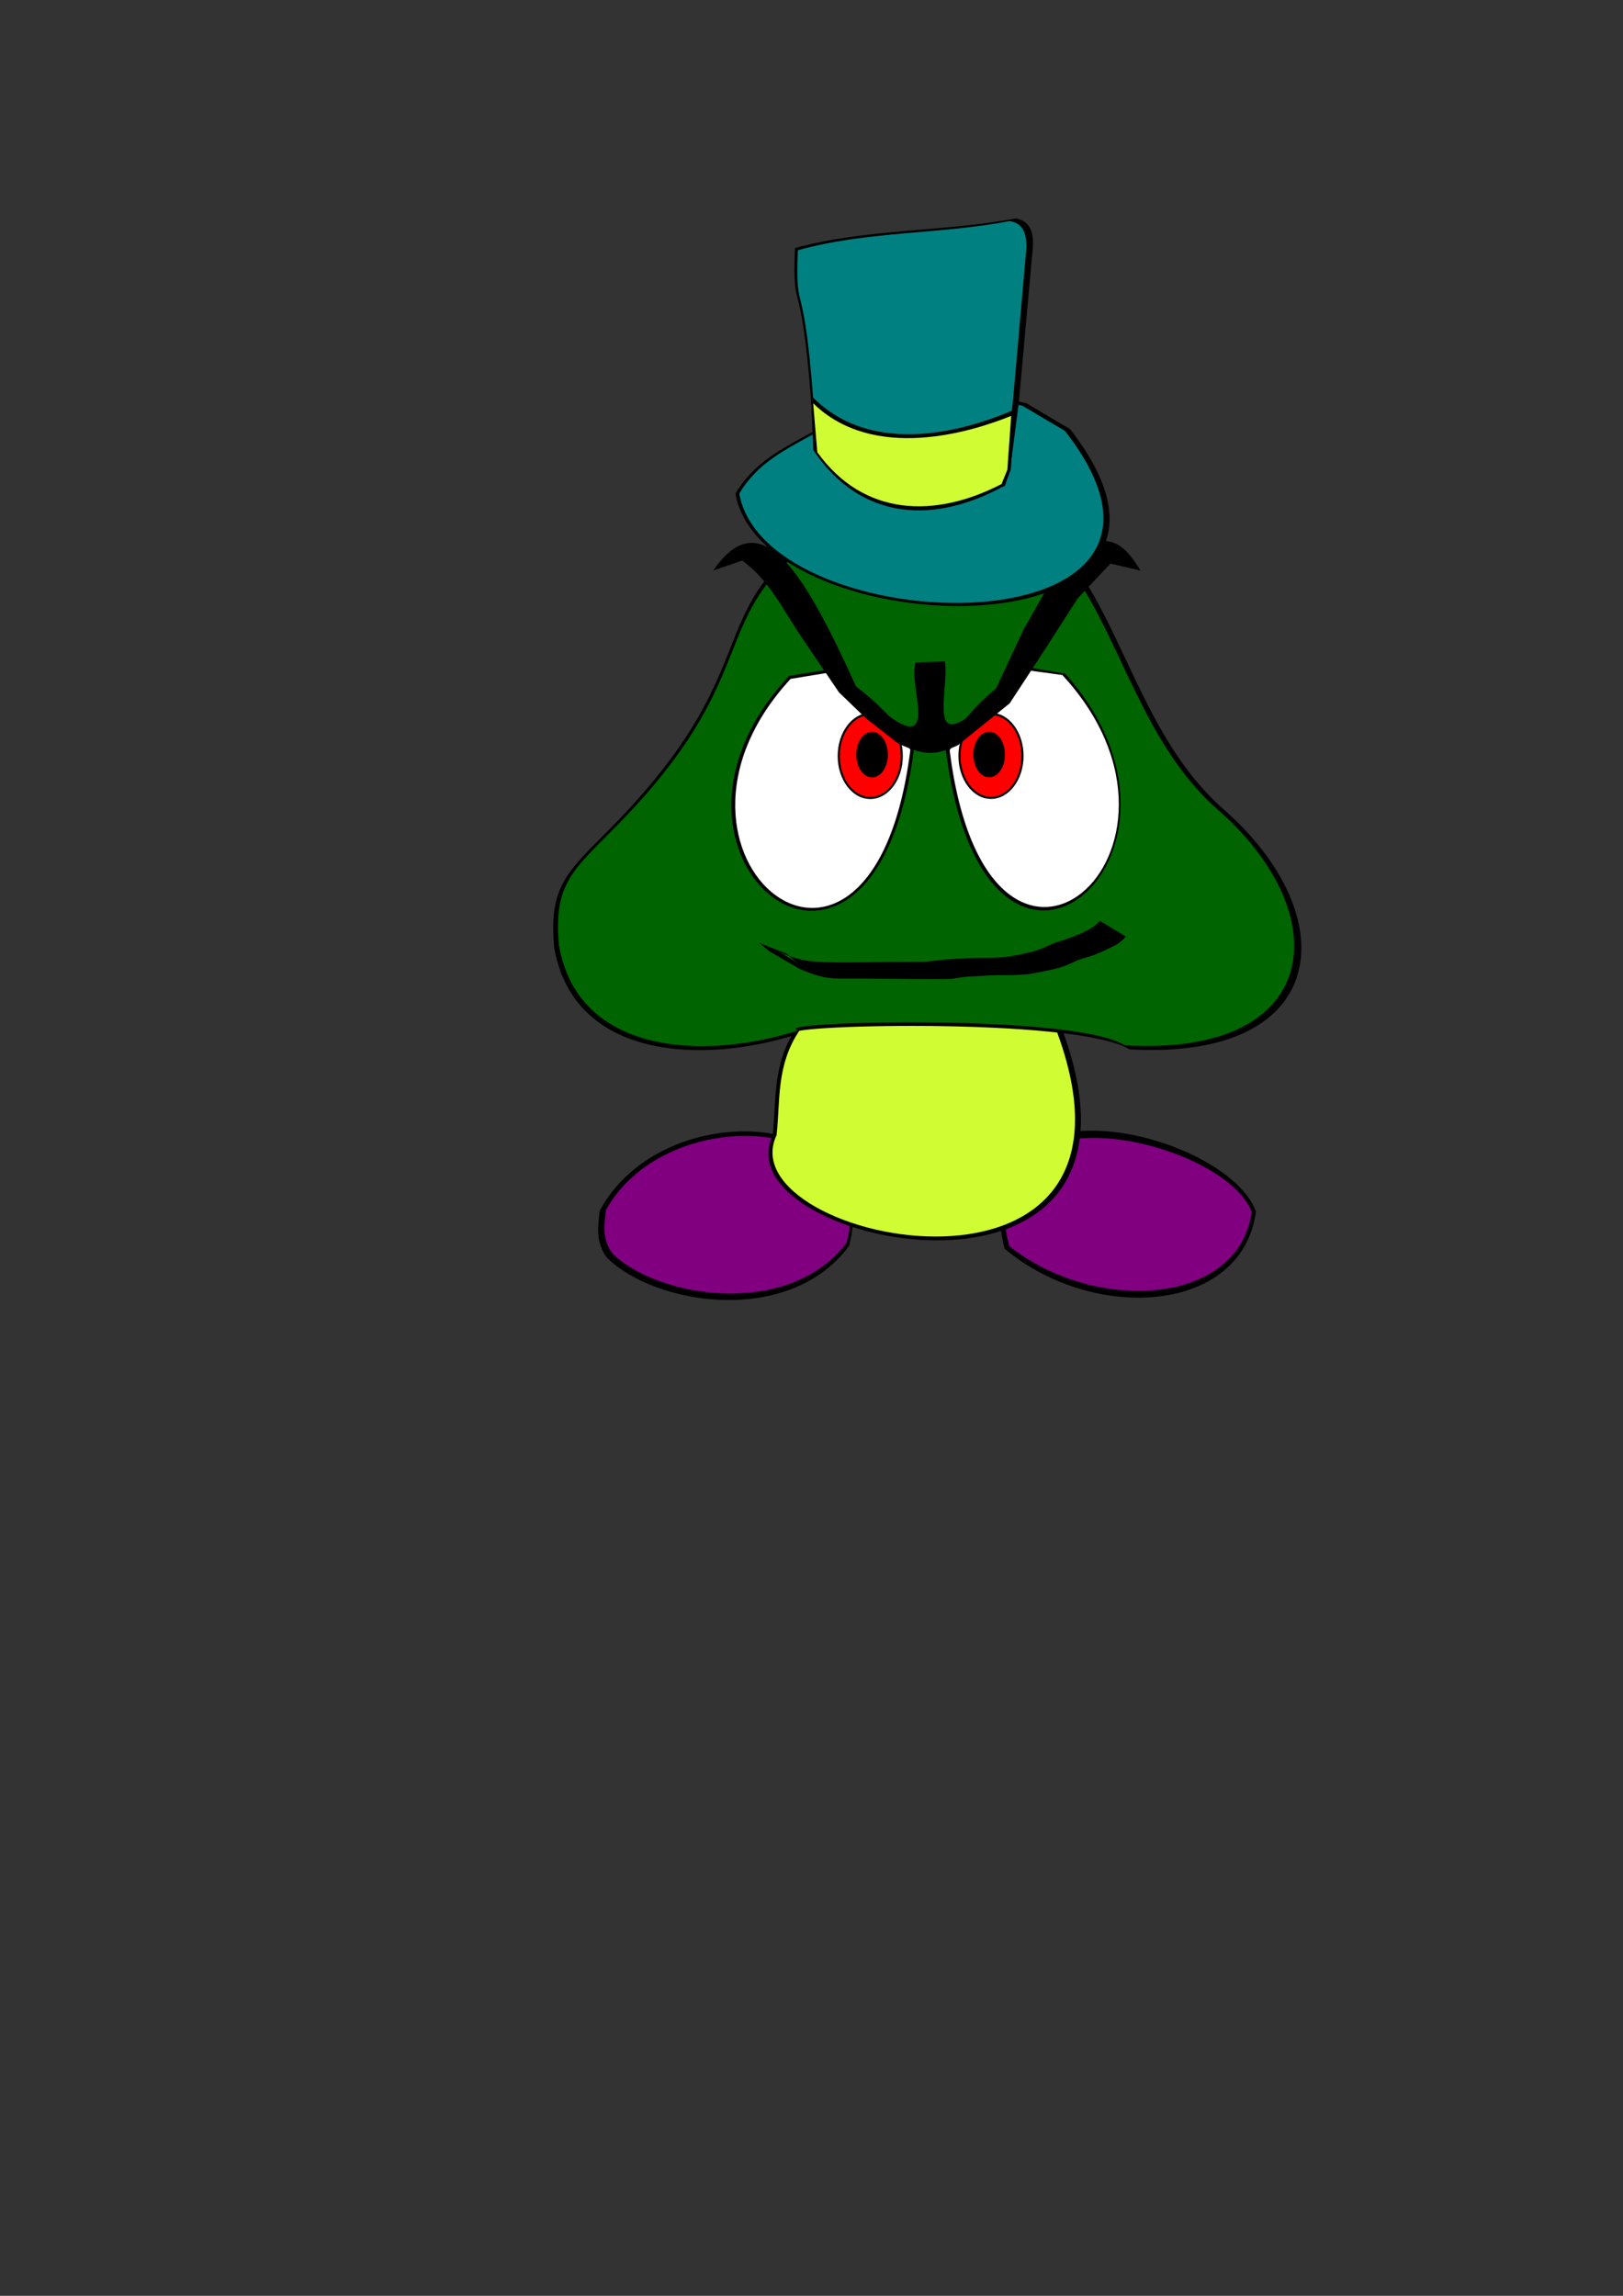 <?xml version="1.0" encoding="UTF-8" standalone="no"?>
<!-- Created with Inkscape (http://www.inkscape.org/) -->

<svg
   width="210mm"
   height="297mm"
   viewBox="0 0 210 297"
   version="1.1"
   id="svg1"
   xml:space="preserve"
   inkscape:version="1.3.2 (091e20e, 2023-11-25, custom)"
   sodipodi:docname="Goomba SSJG.svg"
   xmlns:inkscape="http://www.inkscape.org/namespaces/inkscape"
   xmlns:sodipodi="http://sodipodi.sourceforge.net/DTD/sodipodi-0.dtd"
   xmlns="http://www.w3.org/2000/svg"
   xmlns:svg="http://www.w3.org/2000/svg"><rect x="0" y="0" width="210" height="297" fill="#333333" stroke="none"/><sodipodi:namedview
     id="namedview1"
     pagecolor="#ffffff"
     bordercolor="#000000"
     borderopacity="0.25"
     inkscape:showpageshadow="2"
     inkscape:pageopacity="0.0"
     inkscape:pagecheckerboard="0"
     inkscape:deskcolor="#d1d1d1"
     inkscape:document-units="mm"
     inkscape:zoom="1.0242632"
     inkscape:cx="388.572"
     inkscape:cy="348.05507"
     inkscape:window-width="1920"
     inkscape:window-height="1009"
     inkscape:window-x="-8"
     inkscape:window-y="-8"
     inkscape:window-maximized="1"
     inkscape:current-layer="layer1" /><defs
     id="defs1" /><g
     inkscape:label="Capa 1"
     inkscape:groupmode="layer"
     id="layer1"
     style="display:inline"><path
       style="display:inline;fill:#000000;fill-rule:evenodd;stroke-width:0.286"
       d="m 129.98,161.537 c 11.393,9.586 30.712,8.537 32.525,-4.793 -3.66,-10.323 -38.386,-19.086 -32.525,4.793 z"
       id="path2-5"
       sodipodi:nodetypes="ccc" /><path
       style="display:inline;fill:#800080;fill-rule:evenodd;stroke-width:0.269"
       d="m 130.579,161.189 c 10.994,8.783 29.636,7.823 31.385,-4.391 -3.532,-9.459 -37.042,-17.488 -31.385,4.391 z"
       id="path2"
       sodipodi:nodetypes="ccc" /><path
       style="display:inline;fill:#000000;fill-rule:evenodd;stroke-width:0.283"
       d="m 109.86,161.185 c -7.8,10.498 -25.186,7.621 -31.327,1.52 -1.51,-2.026 -1.154,-4.053 -0.937,-6.079 8.224,-15.284 37.041,-13.274 32.264,4.559 z"
       id="path1-4"
       sodipodi:nodetypes="cccc" /><path
       style="display:inline;fill:#800080;fill-rule:evenodd;stroke-width:0.269"
       d="m 109.526,160.802 c -7.525,9.815 -24.298,7.125 -30.223,1.421 -1.457,-1.894 -1.114,-3.789 -0.904,-5.683 7.934,-14.289 35.736,-12.409 31.127,4.262 z"
       id="path1"
       sodipodi:nodetypes="cccc" /><path
       style="display:inline;fill:#000000;fill-rule:evenodd;stroke-width:0.277"
       d="m 103.04,132.994 c -3.141,4.655 -2.564,9.31 -3.069,13.965 -6.912,14.365 53.993,26.745 36.824,-15.428 -10.938,-2.012 -21.785,-4.755 -33.755,1.463 z"
       id="path6-1"
       sodipodi:nodetypes="cccc" /><path
       style="display:inline;fill:#d0fc34;fill-rule:evenodd;stroke-width:0.269"
       d="m 103.455,133.291 c -3.041,4.521 -2.482,9.041 -2.971,13.562 -6.691,13.951 52.269,25.973 35.648,-14.982 -10.589,-1.954 -21.089,-4.618 -32.677,1.421 z"
       id="path6"
       sodipodi:nodetypes="cccc" /><path
       style="display:inline;fill:#000000;fill-rule:evenodd;stroke-width:0.274"
       d="m 103.209,133.776 c -12.139,3.923 -28.97,3.359 -31.502,-11.178 -0.69,-7.54 1.419,-9.575 6.432,-14.598 24.516,-24.307 9.11,-30.288 35.703,-43.793 31.403,-5.133 27.375,25.487 44.497,40.505 15.8,13.856 13.83,32.551 -12.207,31.036 -6.939,-4.297 -47.763,-3.102 -42.922,-1.973 z"
       id="path3-7"
       sodipodi:nodetypes="ccccccc" /><path
       style="fill:#006400;fill-rule:evenodd;stroke-width:0.269"
       d="m 103.326,133.291 c -11.945,3.852 -28.506,3.299 -30.998,-10.978 -0.679,-7.406 1.396,-9.404 6.329,-14.337 24.124,-23.873 8.964,-29.747 35.131,-43.01 30.9,-5.042 26.937,25.031 43.785,39.781 15.547,13.608 13.608,31.969 -12.012,30.481 -6.827,-4.22 -46.998,-3.047 -42.235,-1.937 z"
       id="path3"
       sodipodi:nodetypes="ccccccc" /><path
       style="display:inline;fill:#000000;fill-rule:evenodd;stroke-width:0.274"
       d="m 132.57,86.252 5.26,0.896 c 21.071,23.596 -10.554,50.279 -15.499,9.481 2.914,-4.687 5.882,-7.306 10.239,-10.377 z"
       id="path4-0"
       sodipodi:nodetypes="cccc" /><path
       style="display:inline;fill:#000000;fill-rule:evenodd;stroke-width:0.278"
       d="m 107.588,86.552 -5.485,0.888 c -21.972,23.403 11.005,49.867 16.161,9.403 -3.039,-4.649 -6.134,-7.246 -10.676,-10.292 z"
       id="path4-2"
       sodipodi:nodetypes="cccc" /><path
       style="display:inline;fill:#ffffff;fill-rule:evenodd;stroke-width:0.269"
       d="m 107.553,86.961 -5.26,0.866 c -21.071,22.823 10.554,48.631 15.499,9.17 -2.914,-4.533 -5.882,-7.066 -10.239,-10.036 z"
       id="path4"
       sodipodi:nodetypes="cccc" /><ellipse
       style="display:inline;fill:#000000;fill-opacity:1;fill-rule:evenodd;stroke-width:0.26"
       id="path5-0-6-0"
       cx="112.602"
       cy="97.799"
       rx="4.213"
       ry="5.569" /><ellipse
       style="display:inline;fill:#ff0000;fill-opacity:1;fill-rule:evenodd;stroke-width:0.245"
       id="path5-0-0"
       cx="112.602"
       cy="97.799"
       rx="3.939"
       ry="5.295" /><ellipse
       style="display:inline;fill:#000000;fill-opacity:1;fill-rule:evenodd;stroke-width:0.132"
       id="path5-0-6-5-0"
       cx="112.838"
       cy="97.625"
       rx="2.044"
       ry="2.944" /><path
       style="display:inline;fill:#ffffff;fill-rule:evenodd;stroke-width:0.269"
       d="m 132.93,86.708 4.53,0.617 c 21.071,22.823 -9.642,49.191 -14.587,9.73 2.914,-4.533 5.701,-7.377 10.057,-10.347 z"
       id="path4-1"
       sodipodi:nodetypes="cccc" /><ellipse
       style="display:inline;fill:#000000;fill-opacity:1;fill-rule:evenodd;stroke-width:0.26"
       id="path5-0-6"
       cx="-128.224"
       cy="97.786"
       rx="4.213"
       ry="5.569"
       transform="scale(-1,1)" /><ellipse
       style="display:inline;fill:#ff0000;fill-opacity:1;fill-rule:evenodd;stroke-width:0.245"
       id="path5-0"
       cx="-128.225"
       cy="97.787"
       rx="3.939"
       ry="5.295"
       transform="scale(-1,1)" /><ellipse
       style="display:inline;fill:#000000;fill-opacity:1;fill-rule:evenodd;stroke-width:0.132"
       id="path5-0-6-5"
       cx="-127.989"
       cy="97.612"
       rx="2.044"
       ry="2.944"
       transform="scale(-1,1)" /><path
       style="fill:#000000;fill-opacity:1;fill-rule:evenodd;stroke-width:0.269"
       id="path8"
       d="m 98.116,121.925 c 0.59,0.351 1.039,0.903 1.627,1.255 1.234,0.738 2.487,1.443 3.73,2.165 1.051,0.473 2.139,0.845 3.265,1.088 1.313,0.221 2.656,0.155 3.983,0.158 1.62,0.003 3.241,0.021 4.861,0.038 0.991,0.017 1.981,0.024 2.972,0.034 0.821,-0.013 1.642,0.002 2.463,0.004 0.718,0.01 1.435,0.007 2.152,-0.04 0.778,-0.138 1.555,-0.25 2.344,-0.303 0.843,-0.022 1.684,-0.096 2.526,-0.138 0.791,-0.028 1.584,-0.035 2.375,-0.04 0.843,0.008 1.687,-0.033 2.527,-0.11 0.88,-0.117 1.745,-0.319 2.617,-0.477 0.692,-0.152 1.386,-0.31 2.055,-0.546 0.512,-0.189 1.008,-0.415 1.502,-0.646 0.505,-0.263 1.065,-0.371 1.601,-0.551 0.517,-0.126 0.999,-0.352 1.494,-0.541 0.559,-0.244 1.116,-0.491 1.658,-0.771 0.417,-0.178 0.799,-0.41 1.144,-0.702 0.241,-0.196 0.461,-0.408 0.658,-0.648 0,0 -3.347,-2.019 -3.347,-2.019 v 0 c -0.196,0.212 -0.41,0.404 -0.629,0.592 -0.324,0.265 -0.686,0.466 -1.057,0.657 -0.534,0.278 -1.083,0.525 -1.649,0.731 -0.483,0.202 -0.974,0.376 -1.476,0.524 -0.55,0.178 -1.108,0.338 -1.633,0.585 -0.48,0.226 -0.962,0.451 -1.465,0.624 -0.646,0.224 -1.308,0.397 -1.978,0.534 -0.853,0.187 -1.713,0.362 -2.583,0.447 -0.839,0.058 -1.679,0.09 -2.52,0.08 -0.794,0.004 -1.587,0.01 -2.38,0.059 -0.839,0.044 -1.678,0.106 -2.517,0.155 -0.801,0.066 -1.595,0.168 -2.392,0.264 -0.706,0.045 -1.412,0.03 -2.119,0.033 -0.817,0.002 -1.635,0.017 -2.452,0.005 -0.957,0.01 -1.914,0.02 -2.871,0.04 -1.59,0.021 -3.181,0.046 -4.772,0.021 -1.369,-0.032 -2.752,-0.049 -4.097,-0.339 -1.083,-0.26 -2.148,-0.603 -3.136,-1.126 5.814,3.402 2.916,1.79 2.176,1.229 -0.354,-0.268 -0.643,-0.608 -0.996,-0.877 z" /><path
       style="fill:#000000;fill-rule:evenodd;stroke-width:0.269"
       d="m 92.283,73.814 3.746,-1.292 c 3.338,2.368 5.148,6.077 7.362,9.429 l 5.166,7.62 3.487,3.358 4.133,3.229 c 3.374,1.611 4.841,1.608 7.749,0.258 l 6.716,-5.425 4.65,-7.104 4.133,-6.458 4.262,-4.521 3.875,0.904 c -2.964,-5.003 -4.992,-4.166 -9.259,-2.744 l -5.853,10.364 -3.875,8.266 c -9.383,9.626 -5.603,-0.662 -6.329,-4.133 l -3.746,0.129 c -1.314,2.738 4.591,15.005 -7.62,3.358 C 104.371,74.731 98.67,64.479 92.283,73.814 Z"
       id="path7"
       sodipodi:nodetypes="ccccccccccccccccccc" /><path
       style="display:inline;fill:#000000;fill-rule:evenodd;stroke-width:0.107"
       d="m 95.153,63.86 c 2.482,-4.153 6.119,-5.844 10.275,-8.143 8.881,-6.83 16.999,-5.928 27.364,-3.552 l 5.662,3.349 c 23.175,29.687 -39.711,28.323 -43.301,8.346 z"
       id="path3-9"
       sodipodi:nodetypes="ccccc" /><path
       style="display:inline;fill:#008080;fill-rule:evenodd;stroke-width:0.104"
       d="m 95.651,63.856 c 2.416,-4.039 5.955,-5.684 9.999,-7.919 8.642,-6.642 16.543,-5.765 26.63,-3.454 l 5.51,3.257 c 22.553,28.873 -38.646,27.546 -42.139,8.117 z"
       id="path3-6"
       sodipodi:nodetypes="ccccc" /><path
       style="display:inline;fill:#000000;fill-rule:evenodd;stroke-width:0.107"
       d="m 105.272,56.465 3.452,4.952 8.387,3.613 4.919,0.241 8,-2.405 0.811,-3.2 0.995,-7.701 1.806,-20.002 c 0.139,-2.479 -0.771,-3.479 -2.231,-3.7 -9.363,1.755 -19.357,1.301 -28.551,3.83 -0.382,9.854 0.952,1.267 2.413,24.374 z"
       id="path4-2-2"
       sodipodi:nodetypes="ccccccccccc" /><path
       style="display:inline;fill:#008080;fill-rule:evenodd;stroke-width:0.104"
       d="m 105.548,56.43 3.315,4.887 c 0.811,0.735 2.658,1.721 8.053,3.565 l 4.723,0.238 7.682,-2.374 0.779,-3.158 0.955,-7.599 1.735,-19.738 c 0.133,-2.447 -0.74,-3.433 -2.143,-3.652 -8.991,1.732 -18.588,1.284 -27.417,3.779 -0.366,9.724 0.914,1.251 2.317,24.052 z"
       id="path4-08"
       sodipodi:nodetypes="ccccccccccc" /><path
       style="display:inline;fill:#000000;fill-rule:evenodd;stroke-width:0.113"
       d="m 104.921,51.146 c 8.128,8.486 20.938,4.19 26.38,1.833 l -0.517,7.773 -0.777,2.057 c -8.901,4.956 -18.53,4.741 -24.782,-4.588 z"
       id="path5-7"
       sodipodi:nodetypes="cccccc" /><path
       style="display:inline;fill:#d0fc34;fill-rule:evenodd;stroke-width:0.104"
       d="m 105.217,52.174 c 7.819,7.609 20.387,3.741 25.622,1.628 l -0.497,6.97 -0.747,1.844 c -8.564,4.444 -17.827,4.252 -23.843,-4.114 z"
       id="path5"
       sodipodi:nodetypes="cccccc" /></g></svg>
